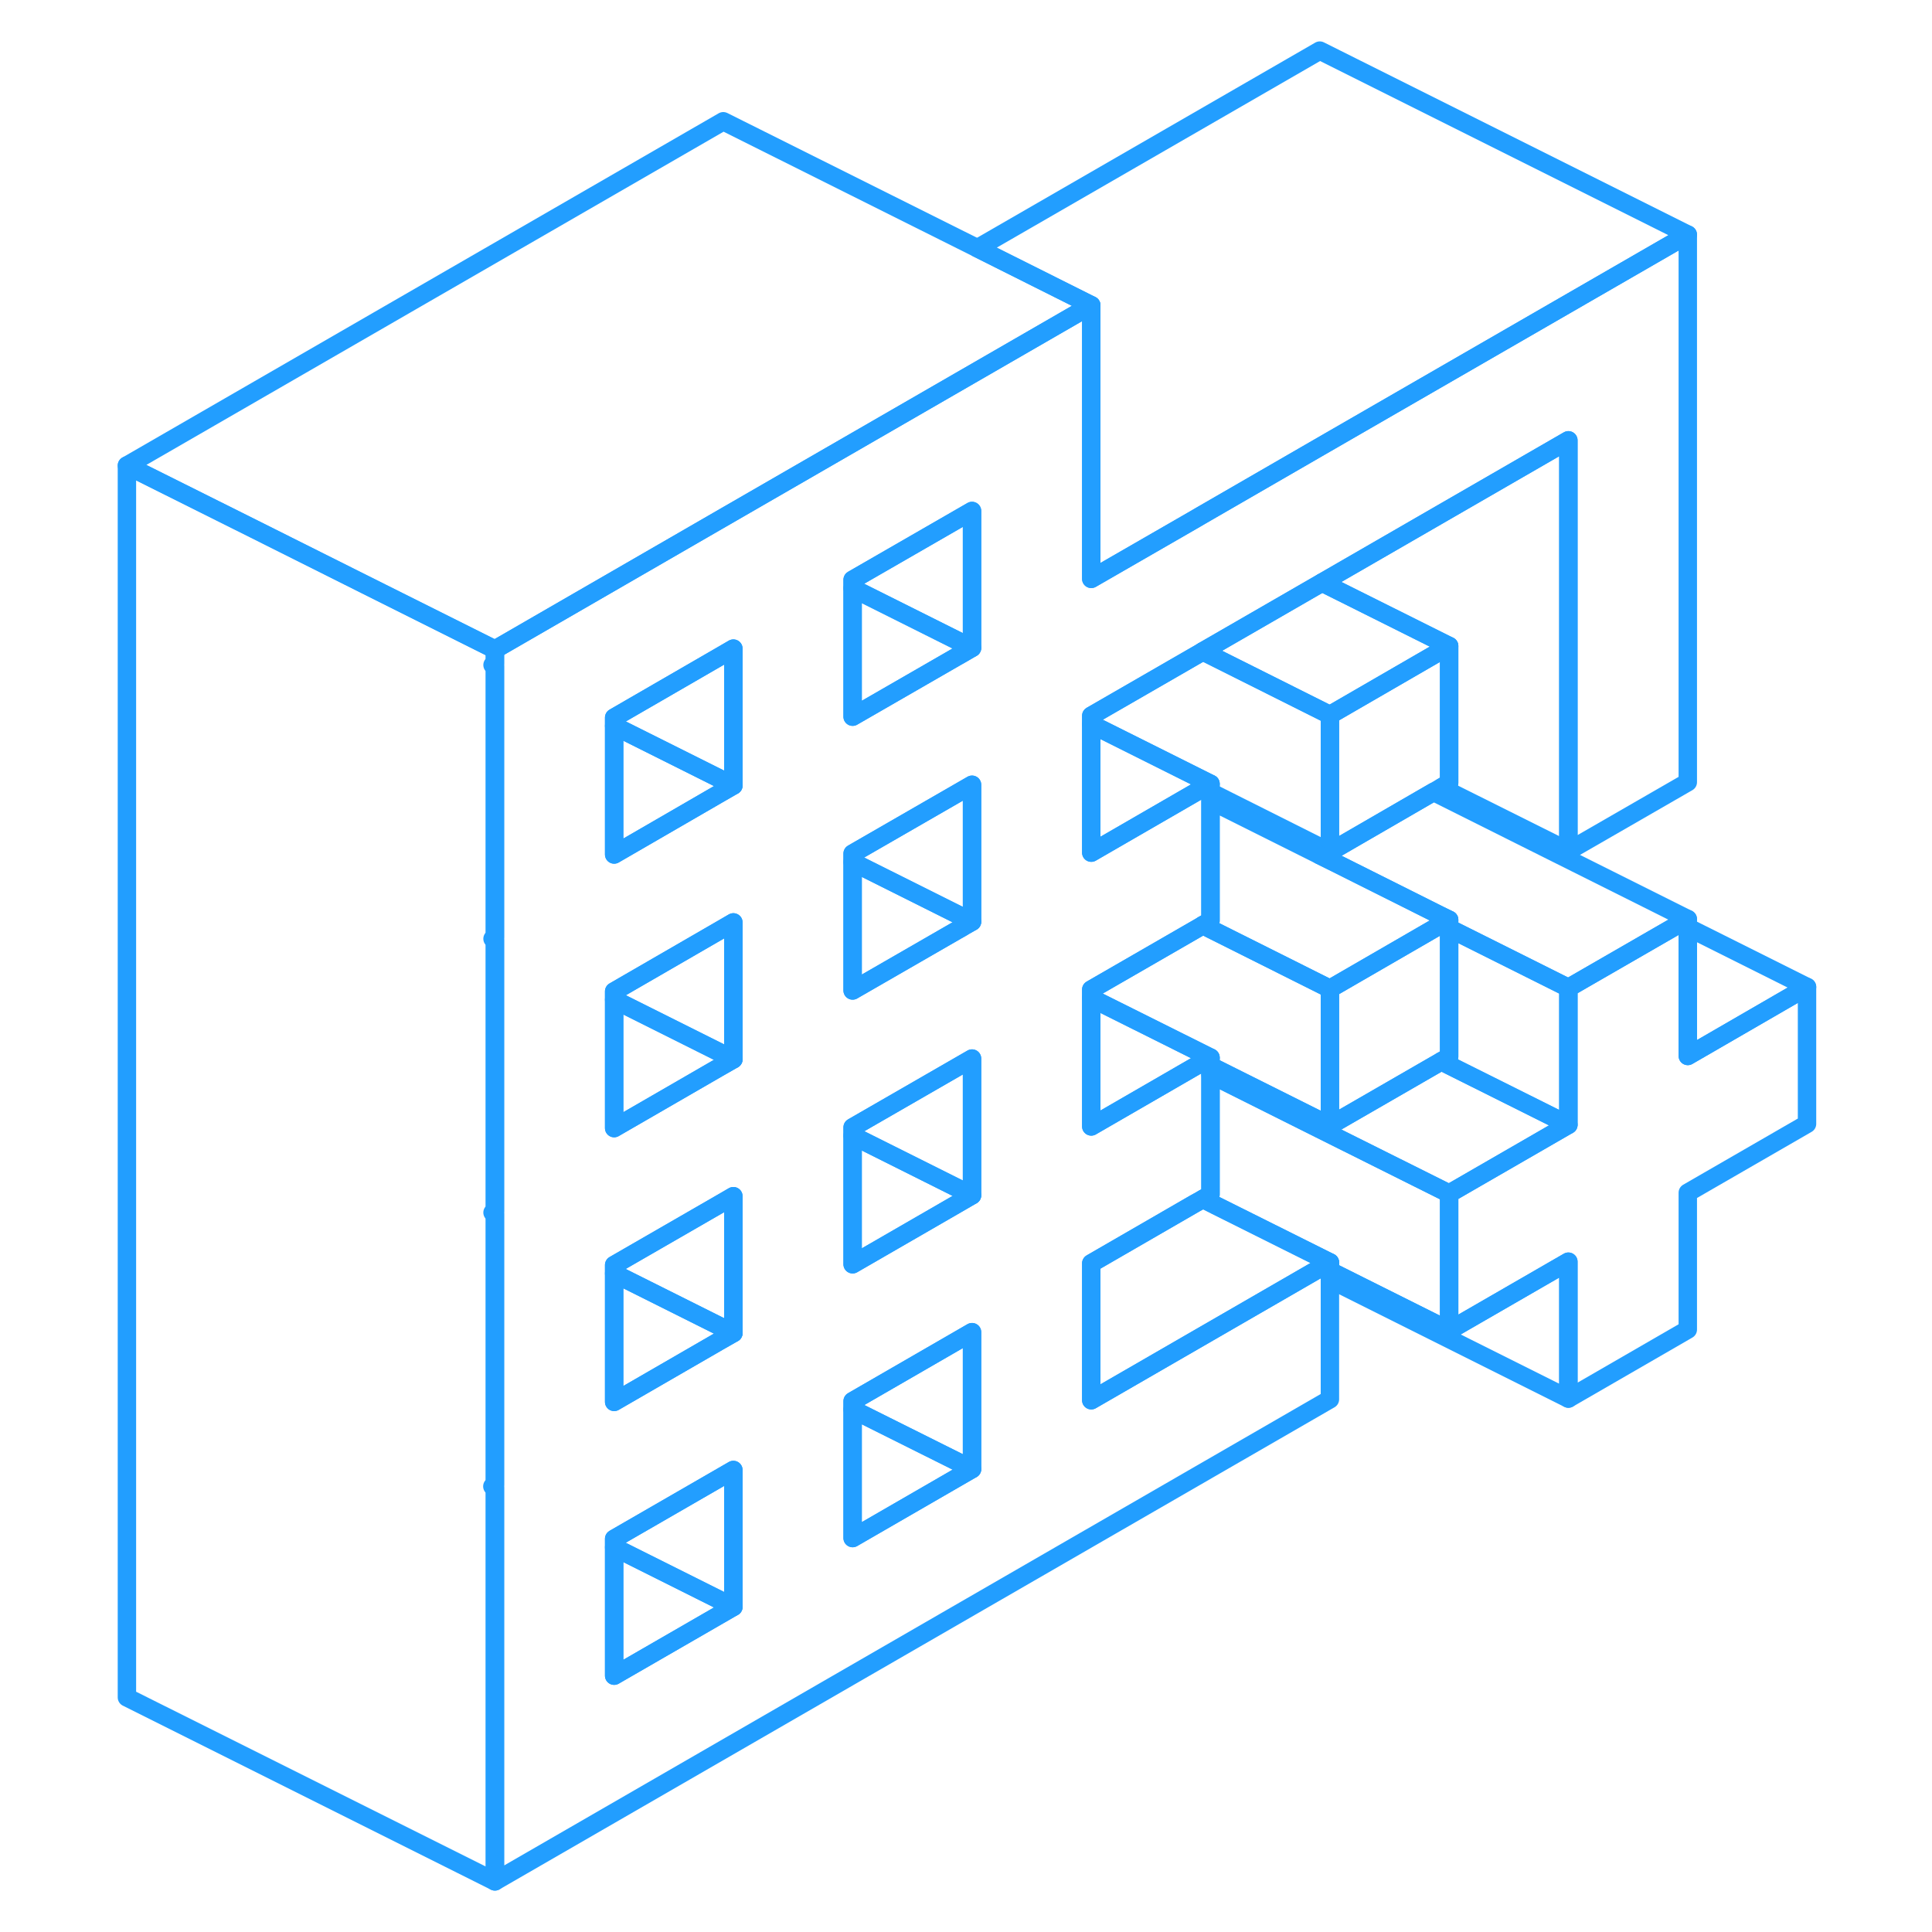 <svg width="48" height="48" viewBox="0 0 96 105" fill="none" xmlns="http://www.w3.org/2000/svg" stroke-width="1px" stroke-linecap="round" stroke-linejoin="round"><path d="M74.258 49.99V57.43L73.828 57.68L67.778 61.17V53.74L73.708 50.31L73.828 50.24L74.258 49.99Z" stroke="#229EFF" stroke-linejoin="round"/><path d="M93.708 53.64V61.08L87.228 64.82V72.26L80.738 76.01V68.57L74.258 72.31V64.87L80.738 61.13V53.69L86.808 50.19L87.228 49.95V57.39L93.708 53.64Z" stroke="#229EFF" stroke-linejoin="round"/><path d="M67.228 24.29L60.738 28.04L60.448 28.21L54.808 31.46V16.59L34.518 28.3L22.398 35.3V102.25L67.778 76.05V68.61L67.348 68.86L66.928 69.1L54.808 76.1V68.66L60.448 65.4L60.738 65.24L60.878 65.16L61.288 64.92V57.48L60.878 57.72L60.448 57.96L54.808 61.22V53.78L60.738 50.36L60.868 50.28L61.288 50.04V42.6L60.448 43.08L54.808 46.34V38.9L60.738 35.48L60.868 35.4L67.228 31.73L67.348 31.66L80.738 23.93V46.25L87.228 42.51V12.75L67.228 24.29ZM35.358 87.33L28.878 91.07V83.63L35.358 79.89V87.33ZM35.358 72.45L34.518 72.93L28.878 76.19V68.75L34.808 65.33L35.358 65.01V72.45ZM35.358 57.57L34.518 58.05L28.878 61.31V53.88L34.808 50.45L35.358 50.13V57.57ZM35.358 42.69L34.508 43.18L28.878 46.44V39L34.808 35.57L35.358 35.25V42.69ZM48.328 79.84L41.838 83.59V76.15L48.328 72.4V79.84ZM48.328 64.96L47.778 65.28L41.838 68.71V61.27L48.328 57.53V64.96ZM48.328 50.09L47.908 50.33L47.778 50.41L47.478 50.58L41.838 53.83V46.39L48.328 42.65V50.09ZM48.328 35.21L47.778 35.53L47.478 35.7L41.838 38.95V31.51L48.328 27.77V35.21Z" stroke="#229EFF" stroke-linejoin="round"/><path d="M74.258 35.11L67.778 38.86L61.588 35.76L60.868 35.4L67.228 31.73L67.348 31.66L74.258 35.11Z" stroke="#229EFF" stroke-linejoin="round"/><path d="M67.778 38.86V46.3L67.228 46.03L61.588 43.2L61.288 43.06V42.6L54.808 39.36V38.9L60.738 35.48L60.868 35.4L61.588 35.76L67.778 38.86Z" stroke="#229EFF" stroke-linejoin="round"/><path d="M74.258 64.87V72.31L67.778 69.07V68.61L61.588 65.52L60.878 65.16L61.288 64.92V58.39L67.228 61.36L74.258 64.87Z" stroke="#229EFF" stroke-linejoin="round"/><path d="M48.328 50.09L47.908 50.33L47.778 50.41L47.478 50.58L41.838 53.83V46.85L47.778 49.82L48.328 50.09Z" stroke="#229EFF" stroke-linejoin="round"/><path d="M35.358 65.01V72.45L28.878 69.21V68.75L34.808 65.33L35.358 65.01Z" stroke="#229EFF" stroke-linejoin="round"/><path d="M22.398 36.07L22.268 36.14L22.398 36.21V50.95L22.268 51.02L22.398 51.09V65.83L22.268 65.9L22.398 65.97V80.7L22.258 80.78L22.398 80.85V102.25L2.398 92.25V25.3L9.308 28.75L15.358 31.78L22.398 35.3V36.07Z" stroke="#229EFF" stroke-linejoin="round"/><path d="M54.808 16.59L34.518 28.3L22.398 35.3L15.358 31.78L9.308 28.75L2.398 25.3L34.808 6.59L48.618 13.49L54.808 16.59Z" stroke="#229EFF" stroke-linejoin="round"/><path d="M87.228 12.75L67.228 24.29L60.738 28.04L60.448 28.21L54.808 31.46V16.59L48.618 13.49L67.228 2.75L87.228 12.75Z" stroke="#229EFF" stroke-linejoin="round"/><path d="M80.738 23.93V46.25L73.828 42.8L74.258 42.55V35.11L67.348 31.66L80.738 23.93Z" stroke="#229EFF" stroke-linejoin="round"/><path d="M74.258 35.11V42.55L73.828 42.8L73.408 43.04L67.778 46.3V38.86L74.258 35.11Z" stroke="#229EFF" stroke-linejoin="round"/><path d="M87.228 49.95L86.808 50.19L80.739 53.69L74.258 50.45V49.99L73.709 49.72L68.079 46.9L67.228 46.48V46.03L67.778 46.3L73.409 43.04L87.228 49.95Z" stroke="#229EFF" stroke-linejoin="round"/><path d="M80.738 53.69V61.13L73.828 57.68L74.258 57.43V50.45L80.738 53.69Z" stroke="#229EFF" stroke-linejoin="round"/><path d="M93.709 53.64L87.228 57.39V50.4L93.709 53.64Z" stroke="#229EFF" stroke-linejoin="round"/><path d="M80.738 68.57V76.01L67.778 69.53V69.07L74.258 72.31L80.738 68.57Z" stroke="#229EFF" stroke-linejoin="round"/><path d="M48.328 79.84L41.838 83.59V76.6L48.328 79.84Z" stroke="#229EFF" stroke-linejoin="round"/><path d="M48.328 72.4V79.84L41.838 76.6V76.15L48.328 72.4Z" stroke="#229EFF" stroke-linejoin="round"/><path d="M48.328 64.96L47.778 65.28L41.838 68.71V61.72L42.138 61.87L47.778 64.69L48.328 64.96Z" stroke="#229EFF" stroke-linejoin="round"/><path d="M48.328 57.53V64.96L47.778 64.69L42.138 61.87L41.838 61.72V61.27L48.328 57.53Z" stroke="#229EFF" stroke-linejoin="round"/><path d="M48.328 42.65V50.09L47.778 49.82L41.838 46.85V46.39L48.328 42.65Z" stroke="#229EFF" stroke-linejoin="round"/><path d="M48.328 35.21L47.778 35.53L47.478 35.7L41.838 38.95V31.97L47.778 34.94L48.328 35.21Z" stroke="#229EFF" stroke-linejoin="round"/><path d="M48.328 27.77V35.21L47.778 34.94L41.838 31.97V31.51L48.328 27.77Z" stroke="#229EFF" stroke-linejoin="round"/><path d="M35.358 35.25V42.69L28.878 39.45V39L34.808 35.57L35.358 35.25Z" stroke="#229EFF" stroke-linejoin="round"/><path d="M35.358 42.69L34.508 43.18L28.878 46.44V39.45L35.358 42.69Z" stroke="#229EFF" stroke-linejoin="round"/><path d="M35.358 50.13V57.57L28.878 54.33V53.88L34.808 50.45L35.358 50.13Z" stroke="#229EFF" stroke-linejoin="round"/><path d="M35.358 57.57L34.518 58.05L28.878 61.31V54.33L35.358 57.57Z" stroke="#229EFF" stroke-linejoin="round"/><path d="M35.358 72.45L34.518 72.93L28.878 76.19V69.21L35.358 72.45Z" stroke="#229EFF" stroke-linejoin="round"/><path d="M35.358 87.33L28.878 91.07V84.09L35.358 87.33Z" stroke="#229EFF" stroke-linejoin="round"/><path d="M35.358 79.89V87.33L28.878 84.09V83.63L35.358 79.89Z" stroke="#229EFF" stroke-linejoin="round"/><path d="M61.288 42.6L60.448 43.08L54.808 46.34V39.36L61.288 42.6Z" stroke="#229EFF" stroke-linejoin="round"/><path d="M61.288 57.48L60.878 57.72L60.448 57.96L54.808 61.22V54.24L55.098 54.39L61.288 57.48Z" stroke="#229EFF" stroke-linejoin="round"/><path d="M67.778 68.61L67.348 68.86L66.928 69.1L54.808 76.1V68.66L60.448 65.4L60.738 65.24L60.878 65.16L61.588 65.52L67.778 68.61Z" stroke="#229EFF" stroke-linejoin="round"/><path d="M80.738 61.13L74.258 64.87L67.228 61.36L61.288 58.39V57.93L67.228 60.9L67.778 61.17L73.828 57.68L80.738 61.13Z" stroke="#229EFF" stroke-linejoin="round"/><path d="M67.778 53.74V61.17L67.228 60.9L61.288 57.93V57.48L55.098 54.39L54.808 54.24V53.78L60.738 50.36L60.868 50.28L67.778 53.74Z" stroke="#229EFF" stroke-linejoin="round"/><path d="M74.258 49.99L73.828 50.24L73.708 50.31L67.778 53.74L60.868 50.28L61.288 50.04V43.51L67.228 46.48L68.078 46.9L73.708 49.72L74.258 49.99Z" stroke="#229EFF" stroke-linejoin="round"/></svg>